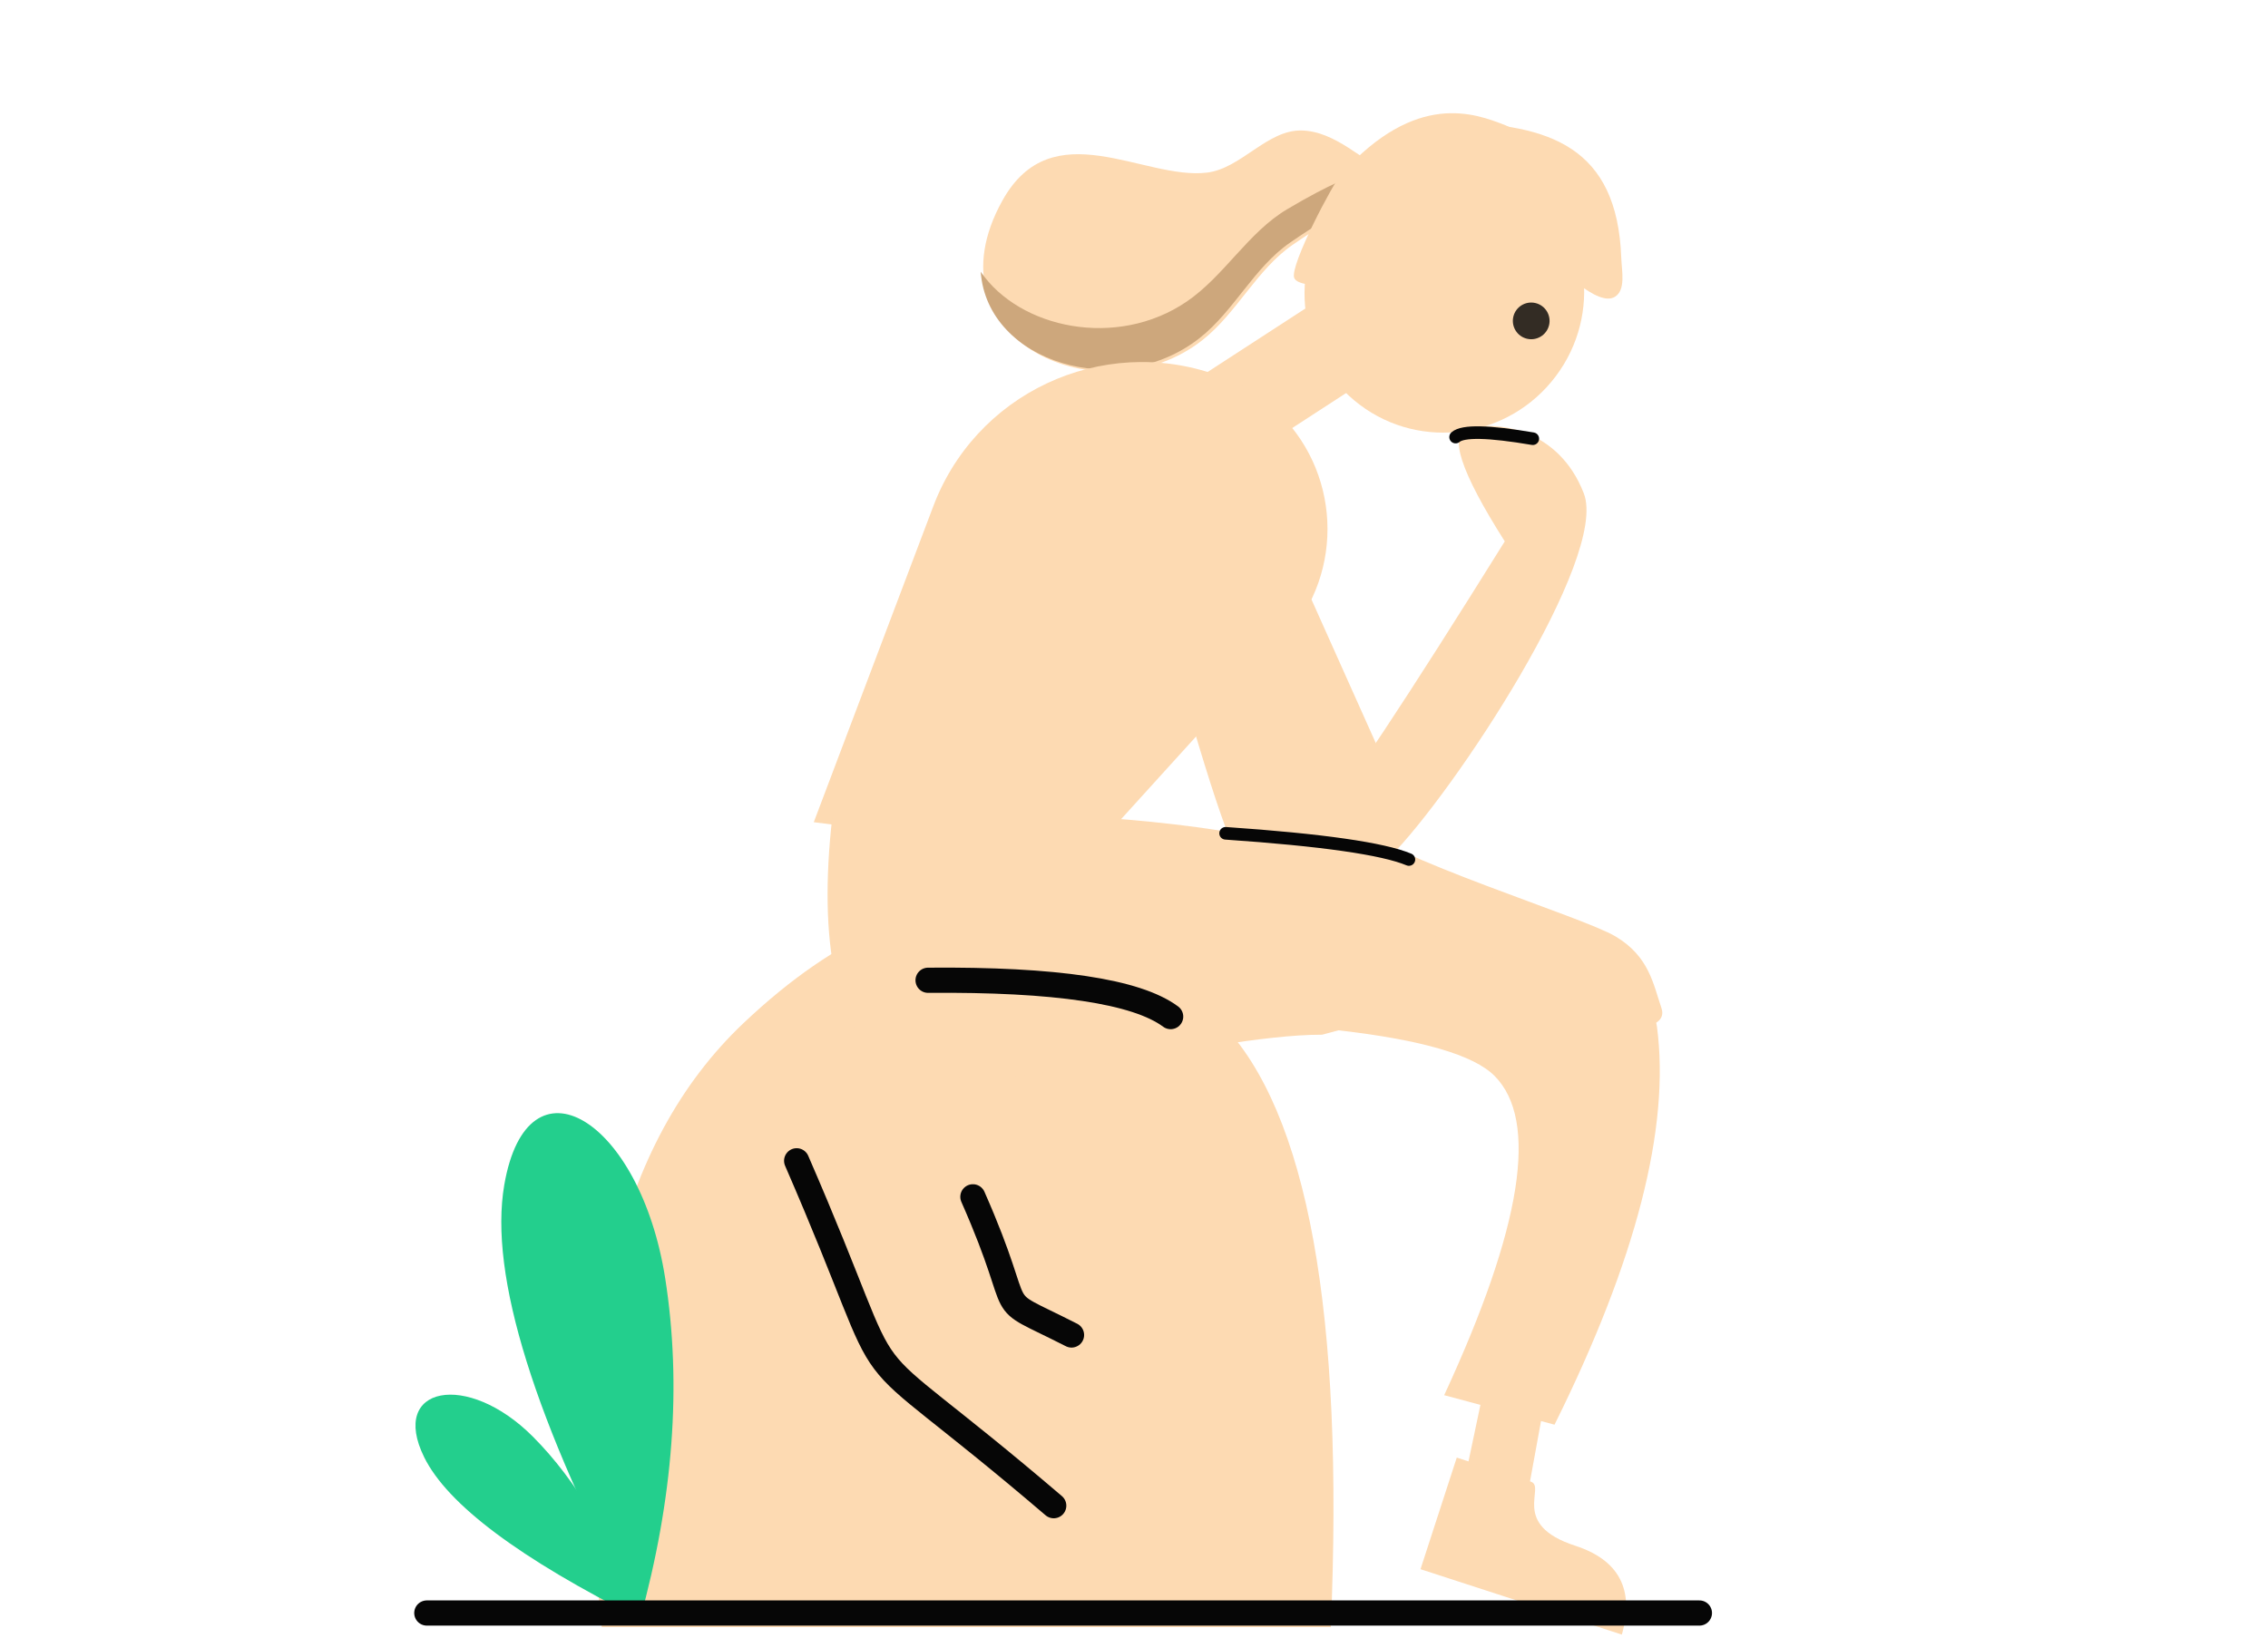 <?xml version="1.0" encoding="UTF-8"?>
<svg width="180px" height="130px" viewBox="0 0 180 130" version="1.1" xmlns="http://www.w3.org/2000/svg" xmlns:xlink="http://www.w3.org/1999/xlink">
    <!-- Generator: Sketch 44.1 (41455) - http://www.bohemiancoding.com/sketch -->
    <title>value-learning-machines</title>
    <desc>Created with Sketch.</desc>
    <defs></defs>
    <g id="Classy" stroke="none" stroke-width="1" fill="none" fill-rule="evenodd">
        <g id="value-learning-machines">
            <g id="thinker" transform="translate(31, -12)">
                <g transform="translate(66.5, 79) scale(-1, 1) translate(-66.5, -79) translate(15, 0)" id="learning-machines">
                    <g>
                        <g id="thinker-girl">
                            <g>
                                <path d="M52.073,93.213 C62.36,82.627 74.903,78.934 89.985,93.213 C100.04,102.732 103.791,118.718 101.239,141.17 L43.382,141.17 C42.318,116.256 45.215,100.27 52.073,93.213 Z" id="Path-145" fill="#FDDAB2"></path>
                                <polygon id="Path-121" fill="#FDDAB2" points="41.568 80.437 49.934 63.743 47.149 54.6 37.202 76.812"></polygon>
                                <g id="Group-16" transform="translate(44.577, 31.32) scale(-1, 1) rotate(37) translate(-44.577, -31.32) translate(22.577, 9.82)">
                                    <g id="head" transform="translate(0, -0)">
                                        <ellipse id="Oval-11" fill="#FDDAB2" cx="32.501" cy="18.472" rx="11.062" ry="11.157"></ellipse>
                                        <path d="M23.639,13.54 C20.991,14.037 17.878,13.442 15.693,15.031 C13.492,16.633 13.692,20.315 11.729,22.206 C8.079,25.723 -1.025,25.686 0.095,33.747 C1.845,46.344 16.865,42.86 19.444,33.026 C20.323,29.674 19.513,25.979 20.606,22.693 C23.689,13.415 24.537,17.206 24.474,14.647 L23.639,13.54 Z" id="Path-19" fill="#FDDAB2"></path>
                                        <g id="Group-24" transform="translate(1.881, 13.54)" fill="#CDA77C">
                                            <path d="M0.24,25.76 C5.008,31.229 15.207,27.429 17.29,19.486 C18.169,16.135 17.359,12.44 18.451,9.153 C21.535,-0.125 22.383,3.666 22.32,1.107 L21.485,0 C21.362,0.023 21.238,0.044 21.114,0.062 C20.75,0.62 19.717,-0.222 16.682,7.148 C15.307,10.487 15.881,14.389 14.723,17.81 C12.573,24.164 5.427,27.51 0.24,25.76 Z" id="Combined-Shape"></path>
                                        </g>
                                        <path d="M23.368,5.391 C25.981,5.644 30.916,6.181 33.208,14.71 C33.48,15.72 33.565,23.064 32.815,23.787 C32.041,24.535 27.718,22.1 24.405,18.106 C22.707,16.058 20.043,11.263 20.006,9.266 C19.958,6.656 20.755,5.138 23.368,5.391 Z" id="Path-18" fill="#FDDAB2" transform="translate(26.704, 14.643) scale(-1, 1) rotate(10) translate(-26.704, -14.643) "></path>
                                        <path d="M26.287,3.59 C33.785,2.018 39.445,2.535 41.737,11.065 C42.009,12.074 42.681,13.474 41.932,14.197 C39.773,16.281 28.1,6.459 26.498,4.324 L26.287,3.59 Z" id="Path-18" fill="#FDDAB2" transform="translate(34.281, 8.688) rotate(-24) translate(-34.281, -8.688) "></path>
                                        <g id="face" transform="translate(39.28, 15.969) scale(-1, 1) rotate(23) translate(-39.28, -15.969) translate(37.78, 13.969)" fill="#000000" fill-opacity="0.8">
                                            <ellipse id="Oval-12" cx="1.485" cy="2.173" rx="1.457" ry="1.456"></ellipse>
                                        </g>
                                    </g>
                                </g>
                                <rect id="Rectangle-65" fill="#FDDAB2" transform="translate(47.389, 42.189) rotate(-57) translate(-47.389, -42.189) " x="43.695" y="36.42" width="7.389" height="11.538"></rect>
                                <path d="M59.386,39.606 L59.386,39.606 L59.386,39.606 C69.158,39.341 77.295,47.047 77.56,56.819 C77.565,57.008 77.567,57.198 77.566,57.387 L77.433,84.207 L56.206,78.994 L47.727,57.142 L47.727,57.142 C45.154,50.51 48.444,43.047 55.076,40.474 C56.453,39.94 57.911,39.646 59.386,39.606 Z" id="Rectangle-62" fill="#FDDAB2" transform="translate(62.209, 61.903) rotate(-21) translate(-62.209, -61.903) "></path>
                                <path d="M32.218,80.469 C29.64,73.681 26.012,51.691 29.891,47.824 C33.77,43.957 38.49,45.311 40.384,46.86 C41.647,47.892 39.544,50.223 34.074,53.853 C36.115,68.527 37.596,77.362 38.517,80.356 C39.899,84.847 34.796,87.256 32.218,80.469 Z" id="Path-116" fill="#FDDAB2" transform="translate(34.466, 65.001) rotate(-24) translate(-34.466, -65.001) "></path>
                                <g id="Group-2" transform="translate(43.961, 106.74) rotate(22) translate(-43.961, -106.74) translate(13.961, 64.24)" fill="#FDDAB2">
                                    <g id="Group" transform="translate(14.245, 60.386)">
                                        <polygon id="Path-122" points="9.293 0.553 13.814 7.281 9.356 9.819 4.637 2.367"></polygon>
                                        <path d="M18.762,9.83 L18.762,19.145 L1.96,19.145 C2.099,15.435 4,13.58 7.662,13.58 C13.154,13.58 11.268,9.83 12.59,9.83 C13.47,9.83 14.206,9.83 14.796,9.83 L18.762,9.83 Z" id="Path-53" transform="translate(10.361, 14.487) rotate(-40) translate(-10.361, -14.487) "></path>
                                    </g>
                                    <path d="M24.053,30.937 C18.201,34.113 14.822,36.781 13.915,38.94 C11.985,43.539 16.386,50.872 27.119,60.939 L19.876,66.39 C8.971,56.706 2.512,47.952 0.499,40.127 C-0.381,36.705 4.625,30.557 15.517,21.683 C19.046,17.41 25.528,12.961 34.964,8.334 L54.971,0.228 C59.696,8.946 61.152,16.241 58.157,20.028 C53.665,25.708 34.082,27.25 25.375,30.778 L24.053,30.937 Z" id="Combined-Shape"></path>
                                </g>
                                <path d="M46.786,53.826 C46.116,66.589 44.656,74.158 42.407,76.536 C39.033,80.102 24.578,86.15 22.097,88.012 C19.615,89.875 19.523,92.076 19.071,94.051 C18.619,96.026 23.029,96.037 26.759,92.024 C30.488,88.012 49.401,81.438 50.854,79.416 C51.823,78.069 53.442,70.309 55.711,56.138 L46.786,53.826 Z" id="arm" fill="#FDDAB2" transform="translate(37.375, 74.587) rotate(6) translate(-37.375, -74.587) "></path>
                            </g>
                            <path d="M27.35,46.826 C30.855,46.229 32.897,46.186 33.476,46.697" id="Path-125" stroke="#060606" stroke-linecap="round" stroke-linejoin="round"></path>
                        </g>
                    </g>
                </g>
                <g id="Group-9" transform="translate(0, 100)" fill="#23CF8D">
                    <path d="M19.781,40.607 C11.379,24.732 7.793,13.22 9.021,6.07 C10.864,-4.656 19.817,0.842 21.795,13.488 C23.114,21.919 22.443,30.959 19.781,40.607 Z" id="Path-181"></path>
                    <path d="M13.217,44.143 C8.289,34.616 6.179,27.788 6.889,23.659 C7.953,17.465 13.686,20.11 14.828,27.414 C15.59,32.283 15.053,37.86 13.217,44.143 Z" id="Path-181" transform="translate(10.959, 32.17) rotate(-36) translate(-10.959, -32.17) "></path>
                </g>
                <g id="Group-13" transform="translate(2, 77.554)" stroke="#060606" stroke-linecap="round" stroke-linejoin="round">
                    <path d="M0.875,62.494 L101.873,62.494" id="Path-154" stroke-width="2"></path>
                    <path d="M30.227,26.595 C39.472,47.865 32.738,38.689 50.629,53.974" id="Path-155" stroke-width="2"></path>
                    <path d="M44.214,29.455 C48.776,39.784 45.273,36.979 52.041,40.423" id="Path-156" stroke-width="2"></path>
                    <path d="M64.27,0.597 C71.906,1.121 76.755,1.815 78.818,2.678" id="Path-167"></path>
                    <path d="M40.657,12.264 C50.785,12.177 57.202,13.139 59.908,15.148" id="Path-180" stroke-width="2"></path>
                </g>
            </g>
        </g>
    </g>
</svg>